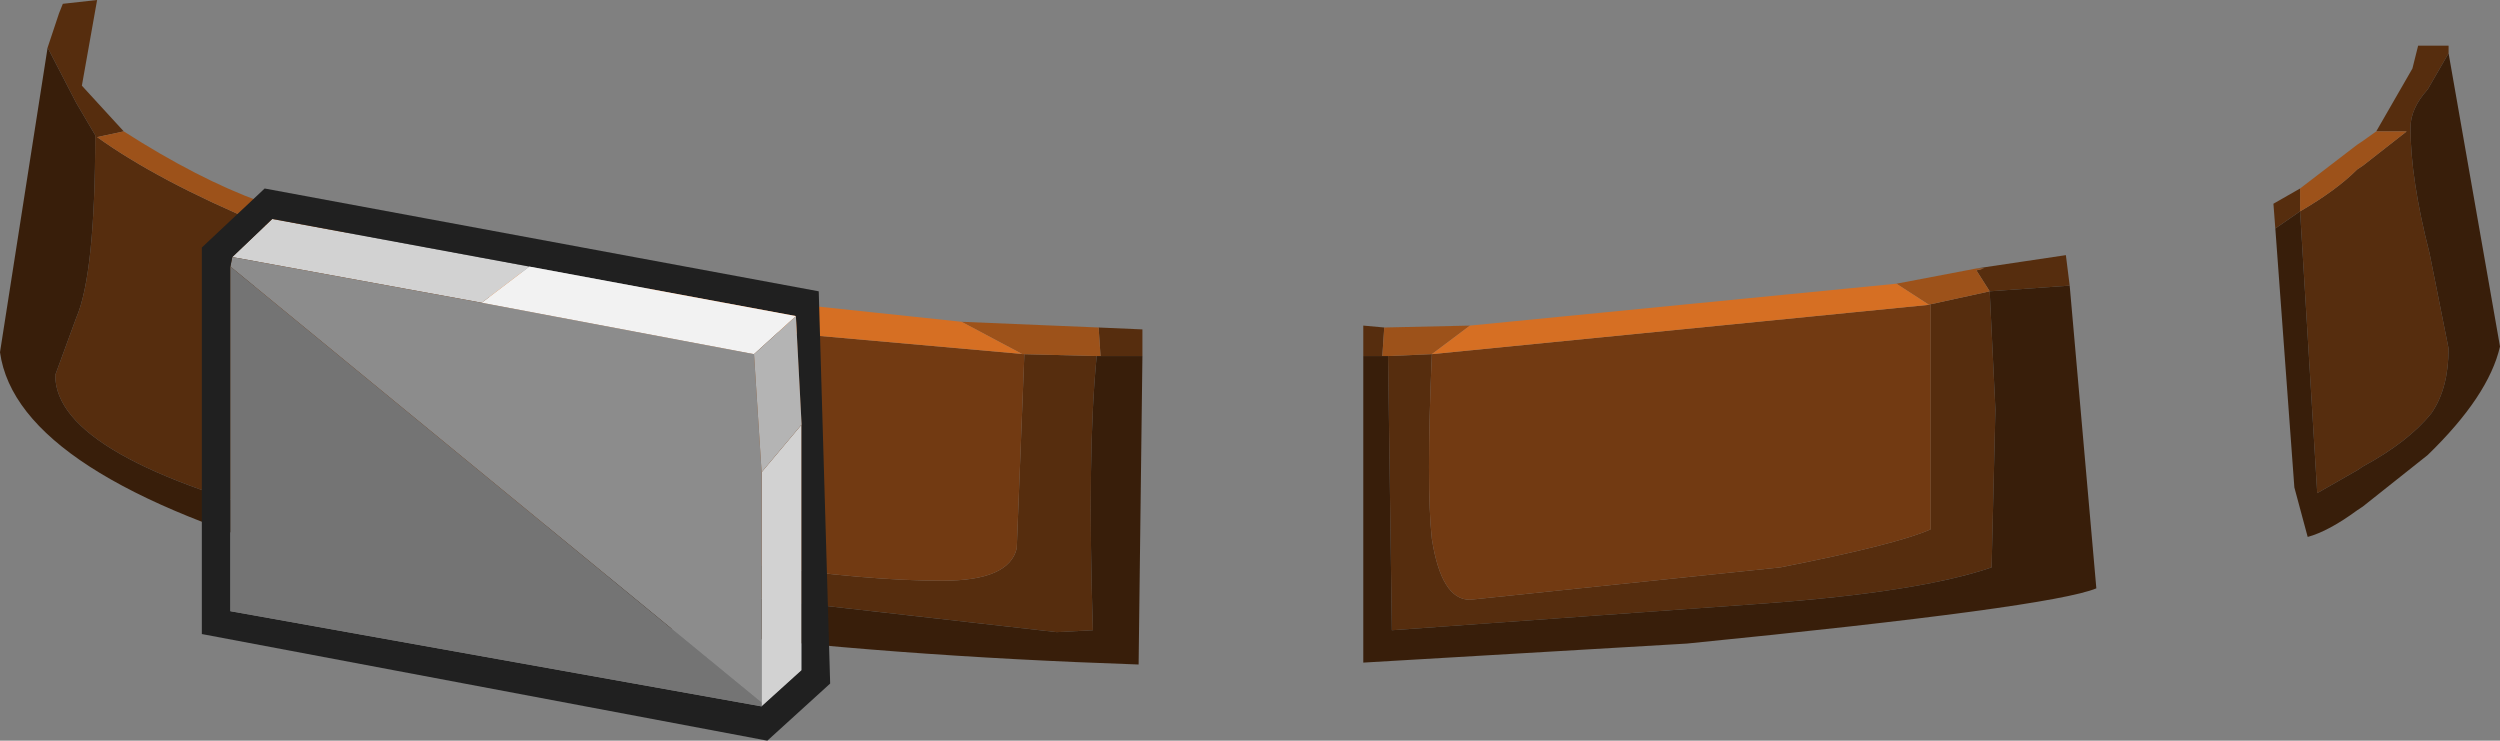 <?xml version="1.0" encoding="UTF-8" standalone="no"?>
<svg xmlns:ffdec="https://www.free-decompiler.com/flash" xmlns:xlink="http://www.w3.org/1999/xlink" ffdec:objectType="shape" height="19.45px" width="65.65px" xmlns="http://www.w3.org/2000/svg">
  <rect width="100%" height="100%" fill="#808080" stroke="none"/>
  <g transform="matrix(1.0, 0.0, 0.0, 1.0, 28.55, 17.2)">
    <path d="M7.9 -7.85 L9.05 -7.9 Q8.9 -4.4 9.05 -3.05 9.3 -1.45 10.05 -1.45 L18.2 -2.3 Q21.25 -2.9 22.15 -3.3 L22.15 -9.2 22.1 -9.2 23.7 -9.55 23.35 -10.1 23.55 -10.15 23.35 -10.15 25.7 -10.5 25.8 -9.7 23.7 -9.55 23.85 -6.45 23.75 -2.3 Q21.85 -1.65 17.75 -1.35 L8.0 -0.65 7.9 -7.85 M7.8 -8.6 L7.75 -7.85 7.25 -7.85 7.25 -8.65 7.8 -8.6 M0.3 -8.6 L1.45 -8.55 1.45 -7.85 0.35 -7.85 0.3 -8.6 M-27.3 -15.95 L-27.0 -16.85 -26.9 -17.1 -26.0 -17.2 -26.4 -14.95 -25.3 -13.75 -26.0 -13.6 Q-24.4 -12.45 -21.65 -11.3 L-22.35 -5.95 Q-22.35 -5.25 -15.2 -3.65 -7.85 -1.95 -3.8 -1.95 -2.05 -1.95 -1.85 -2.8 L-1.65 -7.9 -1.7 -7.9 0.25 -7.85 Q0.0 -5.35 0.15 -0.65 L-0.8 -0.6 -10.5 -1.7 -20.25 -3.45 Q-27.1 -5.15 -27.1 -7.35 L-26.55 -8.85 Q-26.05 -10.0 -26.05 -13.65 L-26.55 -14.5 -27.3 -15.95 M31.85 -12.25 L31.85 -11.65 Q32.8 -12.2 33.35 -12.75 L33.5 -12.85 34.65 -13.75 33.85 -13.75 34.8 -15.4 34.95 -16.0 35.75 -16.0 35.75 -15.8 35.2 -14.85 Q34.75 -14.35 34.75 -13.85 34.75 -12.5 35.25 -10.55 L35.75 -8.05 Q35.75 -7.0 35.3 -6.35 34.7 -5.6 33.5 -4.95 L33.35 -4.85 32.3 -4.25 31.85 -11.65 31.2 -11.2 31.15 -11.85 31.85 -12.25" fill="#562d0e" fill-rule="evenodd" stroke="none"/>
    <path d="M7.9 -7.85 L7.75 -7.85 7.8 -8.6 10.05 -8.65 9.05 -7.9 7.9 -7.85 M0.3 -8.6 L0.35 -7.85 0.25 -7.85 -1.7 -7.9 -3.3 -8.75 0.3 -8.6 M-25.3 -13.75 Q-23.35 -12.5 -21.7 -11.9 L-18.5 -10.75 -21.65 -11.3 Q-24.4 -12.45 -26.0 -13.6 L-25.3 -13.75 M22.1 -9.2 L21.25 -9.75 23.35 -10.15 23.55 -10.15 23.35 -10.1 23.7 -9.55 22.1 -9.2 M33.85 -13.75 L34.65 -13.75 33.5 -12.85 33.35 -12.75 Q32.8 -12.2 31.85 -11.65 L31.85 -12.25 33.35 -13.4 33.5 -13.5 33.85 -13.75" fill="#9d521a" fill-rule="evenodd" stroke="none"/>
    <path d="M7.75 -7.85 L7.9 -7.85 8.0 -0.65 17.75 -1.35 Q21.85 -1.65 23.75 -2.3 L23.85 -6.45 23.7 -9.55 25.8 -9.7 26.5 -1.75 Q25.3 -1.25 15.75 -0.3 L7.25 0.2 7.25 -7.85 7.75 -7.85 M0.35 -7.85 L1.45 -7.85 1.35 0.25 Q-11.9 -0.2 -20.05 -2.45 -28.1 -4.7 -28.55 -7.95 L-27.3 -15.95 -26.55 -14.5 -26.05 -13.65 Q-26.05 -10.0 -26.55 -8.85 L-27.1 -7.35 Q-27.1 -5.15 -20.25 -3.45 L-10.5 -1.7 -0.8 -0.6 0.15 -0.65 Q0.0 -5.35 0.25 -7.85 L0.35 -7.85 M31.2 -11.2 L31.85 -11.65 32.3 -4.25 33.35 -4.85 33.5 -4.95 Q34.7 -5.6 35.3 -6.35 35.75 -7.0 35.75 -8.05 L35.25 -10.55 Q34.75 -12.5 34.75 -13.85 34.75 -14.35 35.2 -14.85 L35.75 -15.8 37.1 -8.1 Q36.8 -6.8 35.2 -5.25 L33.5 -3.9 33.35 -3.8 Q32.6 -3.25 32.05 -3.1 L31.7 -4.4 31.2 -11.2" fill="#381e0a" fill-rule="evenodd" stroke="none"/>
    <path d="M22.15 -9.2 L22.15 -3.3 Q21.25 -2.9 18.2 -2.3 L10.05 -1.45 Q9.3 -1.45 9.05 -3.05 8.9 -4.4 9.05 -7.9 L22.15 -9.2 M-1.65 -7.9 L-1.85 -2.8 Q-2.05 -1.95 -3.8 -1.95 -7.85 -1.95 -15.2 -3.65 -22.35 -5.25 -22.35 -5.95 L-21.65 -11.3 Q-18.35 -9.7 -12.9 -8.9 L-1.65 -7.9" fill="#723a12" fill-rule="evenodd" stroke="none"/>
    <path d="M9.05 -7.9 L10.05 -8.65 21.25 -9.75 22.1 -9.2 22.15 -9.2 9.05 -7.9 M-18.5 -10.75 L-14.15 -9.9 -3.3 -8.75 -1.7 -7.9 -1.65 -7.9 -12.9 -8.9 Q-18.35 -9.7 -21.65 -11.3 L-18.5 -10.75" fill="#d66f23" fill-rule="evenodd" stroke="none"/>
    <path d="M-22.45 -10.45 L-21.4 -11.45 -14.65 -10.2 -15.9 -9.25 -22.45 -10.45 M-7.5 -6.05 L-7.5 0.4 -8.55 1.35 -8.55 1.25 -8.55 -4.8 -7.5 -6.05" fill="#d2d2d2" fill-rule="evenodd" stroke="none"/>
    <path d="M-22.5 -10.2 L-22.45 -10.45 -15.9 -9.25 -8.75 -7.9 -8.55 -4.8 -8.55 1.25 -22.5 -10.2" fill="#8c8c8c" fill-rule="evenodd" stroke="none"/>
    <path d="M-23.25 -0.55 L-23.25 -10.7 -21.6 -12.25 -7.05 -9.55 -6.75 0.75 -8.4 2.25 -23.25 -0.55 M-14.65 -10.2 L-21.4 -11.45 -22.45 -10.45 -22.5 -10.2 -22.5 -1.15 -8.55 1.35 -7.5 0.4 -7.5 -6.05 -7.65 -8.9 -14.65 -10.2" fill="#202020" fill-rule="evenodd" stroke="none"/>
    <path d="M-14.65 -10.2 L-7.65 -8.9 -8.75 -7.9 -15.9 -9.25 -14.65 -10.2" fill="#f2f2f2" fill-rule="evenodd" stroke="none"/>
    <path d="M-8.55 1.35 L-22.5 -1.15 -22.5 -10.2 -8.55 1.25 -8.55 1.35" fill="#747474" fill-rule="evenodd" stroke="none"/>
    <path d="M-7.65 -8.9 L-7.5 -6.05 -8.55 -4.8 -8.75 -7.9 -7.65 -8.9" fill="#b4b4b4" fill-rule="evenodd" stroke="none"/>
  </g>
</svg>
